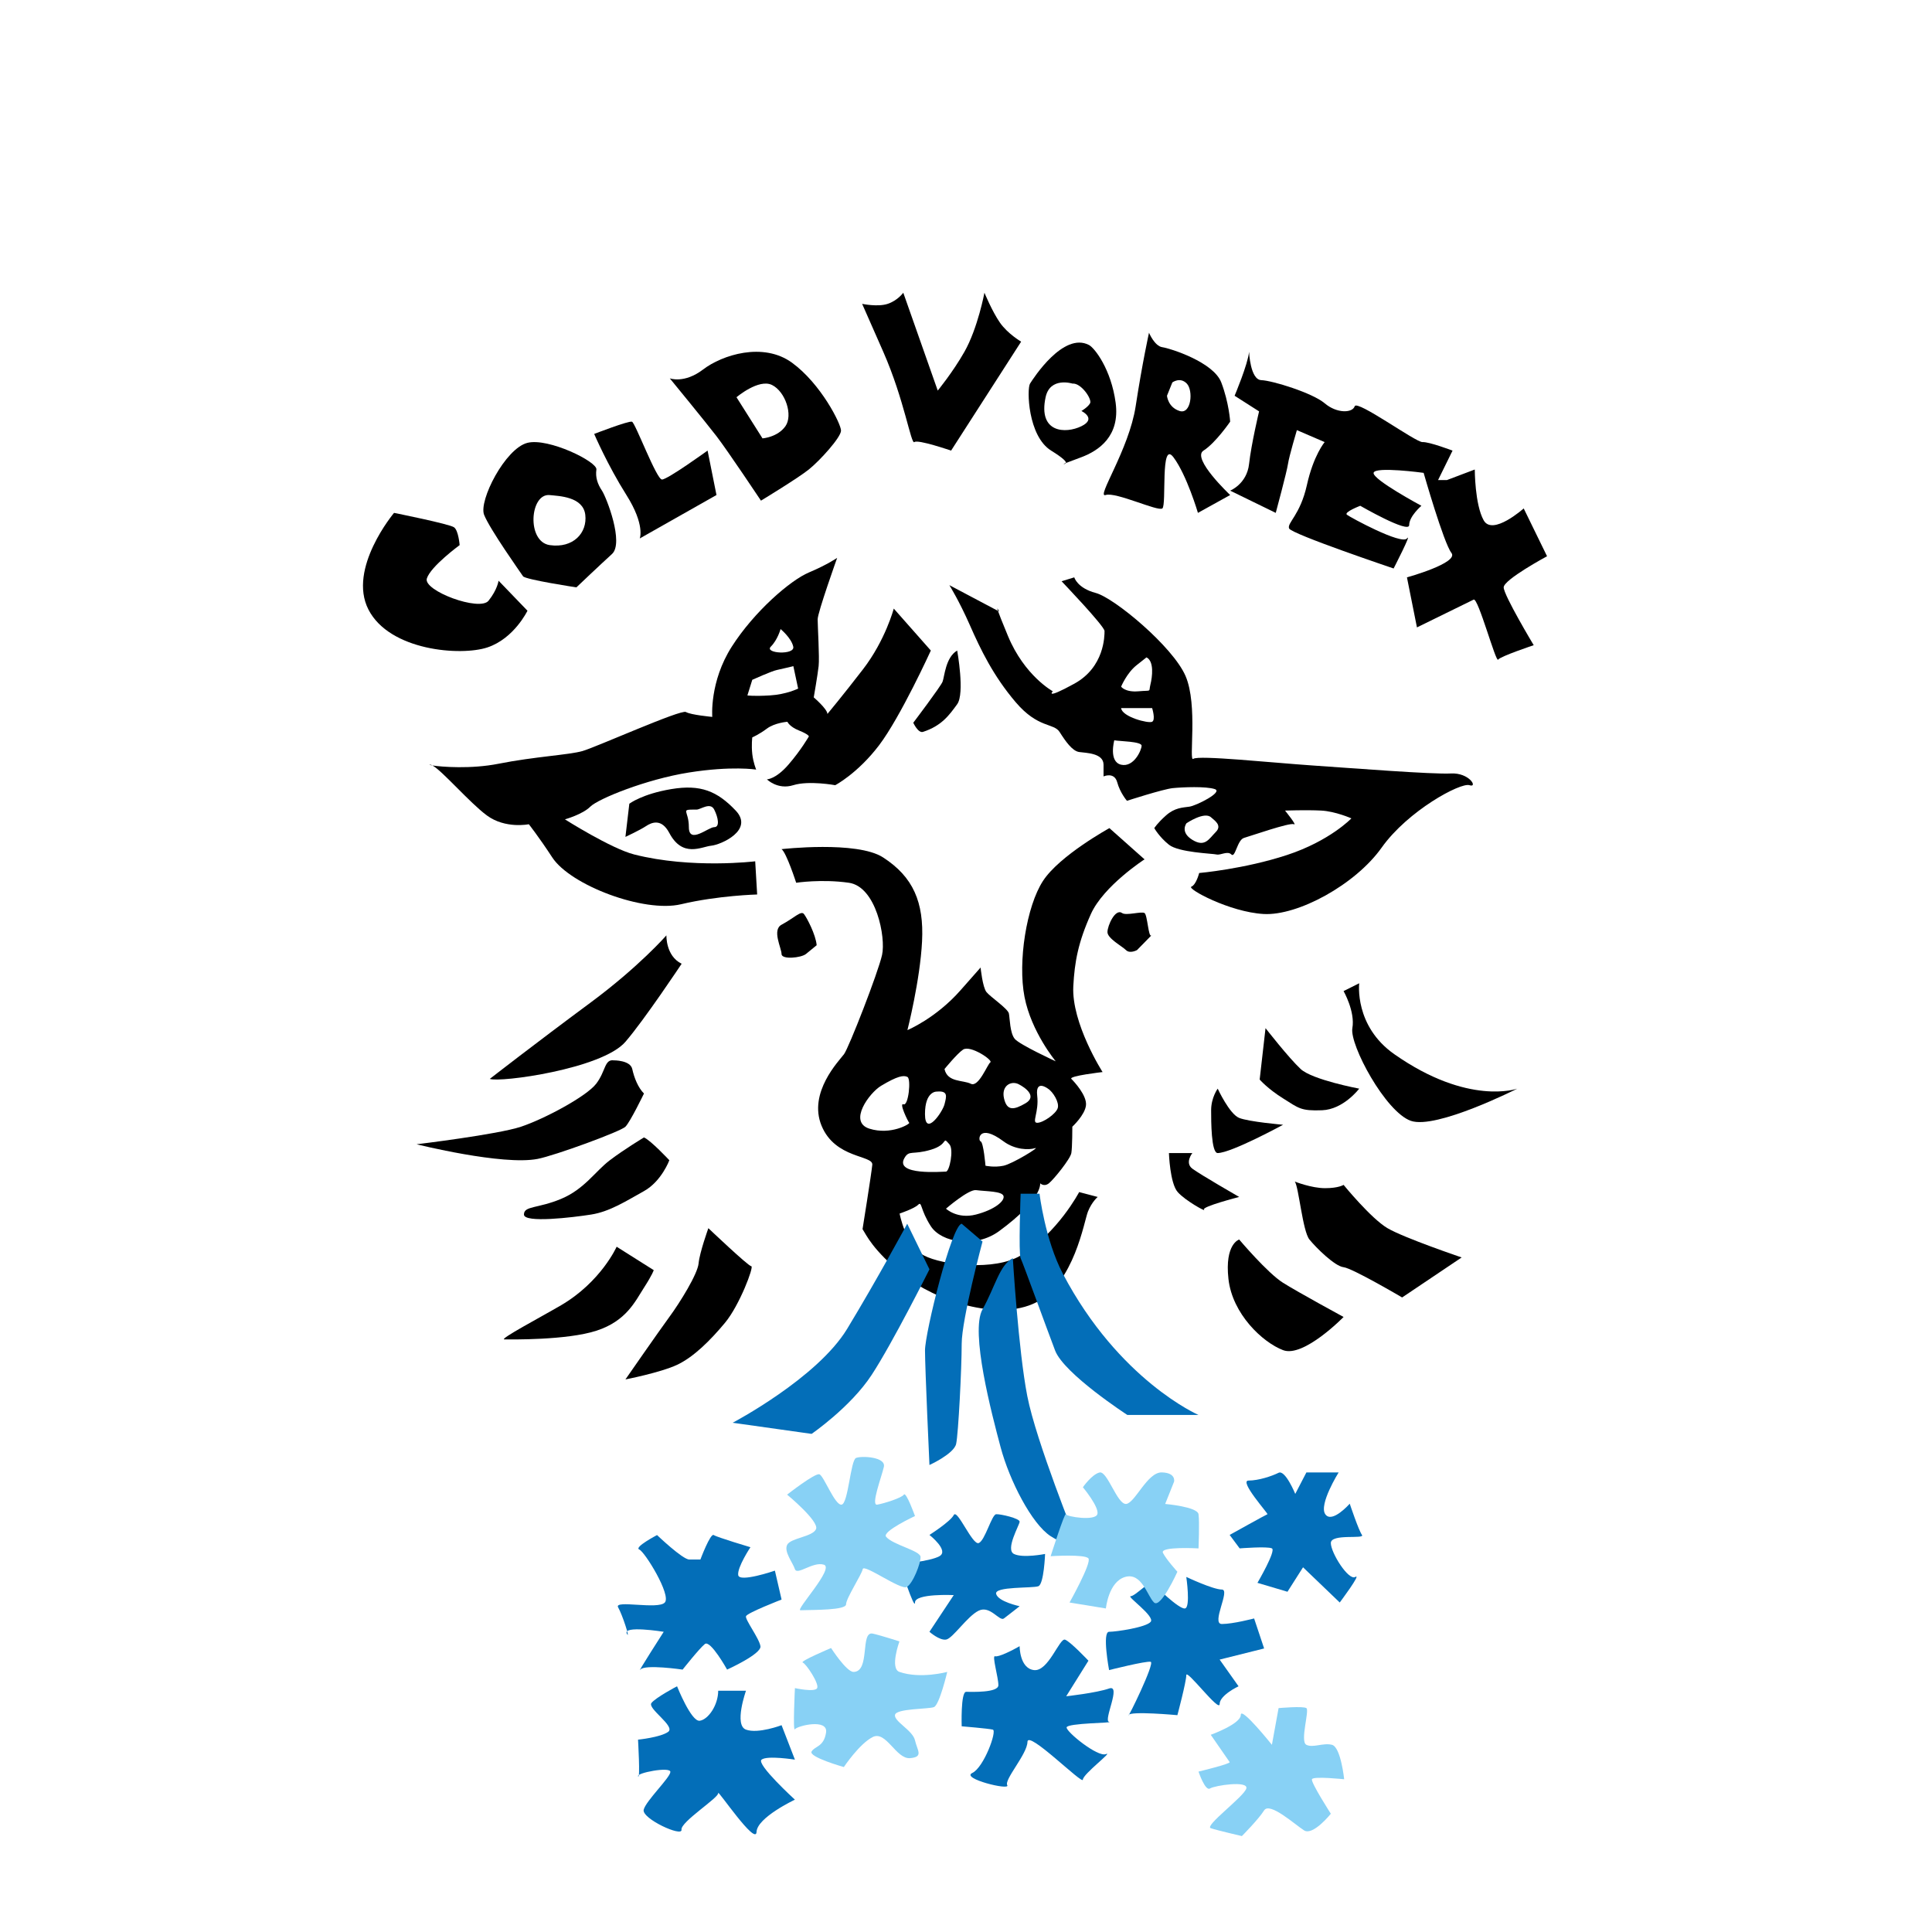 <?xml version="1.0" encoding="utf-8"?>
<svg version="1.1" id="レイヤー_1" xmlns="http://www.w3.org/2000/svg" xmlns:xlink="http://www.w3.org/1999/xlink" x="0px"
	 y="0px" width="200" height="200" viewBox="-30 -50 266 330" enable-background="new 0 0 266.548 290.342"
	 xml:space="preserve">
<g>
	<g>
		<g>
			<path d="M11.863,80.747c-0.145-0.077-0.275-0.131-0.369-0.131C11.223,80.616,11.391,80.674,11.863,80.747z"/>
			<path d="M90.662,53.95c0,0-1.42,5.395-5.258,10.373c-3.508,4.549-6.076,7.627-6.076,7.627c0-0.833-2.334-2.833-2.334-2.833
				s0.668-3.833,0.834-5.333s-0.166-6.833-0.166-8s3.332-10.5,3.332-10.5s-1.666,1.167-4.832,2.5
				c-3.168,1.333-9.334,6.667-13.168,12.667c-3.832,6-3.332,12-3.332,12s-3.668-0.333-4.5-0.833c-0.834-0.5-15.334,6-17.668,6.667
				c-2.332,0.667-8.166,0.942-14.332,2.167c-4.73,0.939-9.742,0.536-11.299,0.297c1.652,0.876,6.387,6.391,9.299,8.536
				c3.166,2.333,7.166,1.5,7.166,1.5s1.719,2.177,4,5.667c3.113,4.762,15.666,9.5,22,8c6.332-1.5,13-1.667,13-1.667l-0.334-5.667
				c0,0-10.832,1.333-20.666-1.167c-3.961-1.007-11.834-6-11.834-6s3-0.833,4.334-2.167c1.332-1.333,9.5-4.667,16.834-5.833
				c7.332-1.167,11.5-0.5,11.5-0.5s-0.5-1.167-0.668-2.667c-0.166-1.5,0-2.833,0-2.833s1.168-0.5,2.5-1.5
				c1.334-1,3.5-1.167,3.5-1.167s0.334,0.833,2,1.5c1.668,0.667,1.668,1,1.668,1s-1.334,2.333-3.5,4.833
				c-2.168,2.5-3.668,2.5-3.668,2.5s1.834,1.833,4.5,1c2.668-0.833,7.168,0,7.168,0s3.832-2,7.5-6.833
				c3.666-4.833,8.832-16.167,8.832-16.167L90.662,53.95z M69.662,60.45c1.166-1.167,1.666-3,1.666-3s1.834,1.5,2.166,3
				C73.828,61.95,68.494,61.616,69.662,60.45z M69.494,68.783c-2.832,0.167-3.832,0-3.832,0l0.832-2.667c0,0,3.334-1.5,4.168-1.667
				c0.832-0.167,2.848-0.667,2.848-0.667l0.818,3.833C74.328,67.616,72.328,68.617,69.494,68.783z"/>
		</g>
		<path d="M101.494,61.116c0,0,1.334,7.334,0,9.167c-1.332,1.833-2.641,3.692-5.832,4.725c-0.834,0.27-1.668-1.558-1.668-1.558
			s4.668-6.167,5-7C99.328,65.616,99.494,62.283,101.494,61.116z"/>
		<g>
			<path d="M108.459,54.342l0.203,0.107C108.662,54.45,108.129,53.385,108.459,54.342z"/>
			<path d="M185.828,82.116c-3.166,0.167-16.834-0.905-23.666-1.369c-6.834-0.464-19.502-1.798-20.334-1.131
				c-0.834,0.667,0.834-9.167-1.334-14.167c-2.166-5-12.166-13.333-15.332-14.167c-3.168-0.833-3.668-2.667-3.668-2.667
				l-2.166,0.667c0,0,7.334,7.667,7.334,8.5s0,6.167-5.168,9c-5.166,2.833-3.666,1.292-3.666,1.292s-4.834-2.626-7.666-9.459
				c-1.037-2.501-1.514-3.722-1.703-4.274l-8.297-4.393c0,0,1.666,2.667,3.5,6.833c1.832,4.167,4,8.667,7.832,13.167
				c3.834,4.5,6.5,3.504,7.5,5.085s2.166,3.248,3.334,3.415c1.166,0.167,4.166,0.167,4.166,2.167s0,2,0,2s1.834-0.833,2.334,1
				s1.666,3.167,1.666,3.167s6.166-2,7.834-2.167c1.666-0.167,5.666-0.333,7.166,0.167s-3.166,2.833-4.332,3
				c-1.168,0.167-2.5,0.167-4,1.5s-2,2.167-2,2.167s0.832,1.5,2.5,2.833c1.666,1.333,7.42,1.5,8.127,1.667
				c0.705,0.167,1.871-0.667,2.539,0c0.666,0.667,1-2.5,2.166-2.833c1.168-0.333,7.834-2.666,8.5-2.333
				c0.668,0.333-1.5-2.333-1.5-2.333s3.621-0.127,6.168,0c2.434,0.122,5.166,1.333,5.166,1.333s-3.668,3.85-11,6.258
				c-7.334,2.408-15,3.075-15,3.075s-0.5,2-1.334,2.333c-0.832,0.333,6.5,4.333,12.334,4.667s15.666-5,20.166-11.333
				s13.5-11.167,15-10.667S188.994,81.949,185.828,82.116z M132.145,63.616c1.684-1.333,1.684-1.333,1.684-1.333
				c1.334,0.667,1,3.333,0.666,4.667c-0.332,1.333,0.334,0.918-2,1.126c-2.332,0.208-3-0.792-3-0.792S130.459,64.949,132.145,63.616
				z M129.494,80.616c-2.166-0.5-1.166-4.167-1.166-4.167c0.834,0.167,4.666,0.181,4.666,0.924S131.662,81.116,129.494,80.616z
				 M134.793,73.283c-0.631,0.333-5.131-0.833-5.299-2.333h5.299C134.793,70.95,135.426,72.95,134.793,73.283z M145.662,92.116
				c-1.168,1.167-1.834,2.667-4,1.333c-2.168-1.333-1-2.833-1-2.833s3.068-2.079,4.209-1
				C145.385,90.103,146.828,90.949,145.662,92.116z"/>
		</g>
		<path d="M63.662,88.45c-3.168-3.333-6-4.5-11-3.667s-7.168,2.5-7.168,2.5l-0.666,5.667c0,0,2.5-1.167,3.5-1.833
			s2.666-1.357,4,1.167c2.27,4.297,5.5,2.333,7.166,2.167C61.162,94.283,66.828,91.783,63.662,88.45z M59.994,91.283
			c-1,0-4.332,3-4.332,0s-1.668-3,1.332-3c0.668,0,2.334-1.333,3,0C60.662,89.616,60.994,91.283,59.994,91.283z"/>
		<path d="M133.494,96.783l-6-5.333c0,0-8.5,4.667-11.332,9c-2.834,4.333-4.334,13.833-3.168,19.833c1.168,6,5.334,11,5.334,11
			s-6.166-2.833-7-3.833s-0.834-3.5-1-4.333c-0.168-0.833-3.166-2.833-3.834-3.667c-0.666-0.833-1-4.167-1-4.167
			s0.834-1-3.406,3.833s-9.094,6.833-9.094,6.833s2.168-8.5,2.5-15.167c0.334-6.667-1.5-11-6.666-14.333
			c-4.457-2.876-17.334-1.409-17.334-1.409c0.834,0.591,2.5,5.742,2.5,5.742s4.334-0.667,9,0c4.668,0.667,6.334,9.333,5.668,12.333
			c-0.668,3-5.668,15.833-6.5,16.951c-0.834,1.117-6.168,6.549-3.834,12.216c2.332,5.667,8.834,5,8.666,6.667
			c-0.166,1.667-1.666,11-1.666,11c0.666,1,1.666,3.5,7,7.833c5.332,4.333,16.166,8,22.666,4.667c6.5-3.333,8.168-13.833,8.834-15.5
			s1.666-2.5,1.666-2.5l-3.166-0.833c0,0-3.666,7-10,10.833c-4.404,2.666-13.334,1.667-16.5,0c-3.168-1.667-4.166-7.167-4.166-7.167
			s2.5-0.833,3.166-1.5s0.334,0.833,2.166,3.667c1.834,2.833,7.658,3.773,11.668,0.833c7.5-5.5,7-8.167,7-8.167s0.666,0.667,1.5,0
			c0.832-0.667,3.666-4.167,3.832-5.167c0.168-1,0.168-4.5,0.168-4.5s2.166-2,2.332-3.667c0.168-1.667-2-4-2.5-4.5
			s5.334-1.167,5.334-1.167s-5.334-8.333-5-14.667c0.219-4.161,0.834-7.5,3-12.319S133.494,96.783,133.494,96.783z M111.994,135.191
			c1.211,0.617,3.168,2.092,1.168,3.259s-3.168,1.333-3.668-0.833S110.709,134.535,111.994,135.191z M102.494,129.283
			c1.256-0.837,5.168,1.833,4.668,2.167s-2.002,4.333-3.334,3.667c-1.334-0.667-4-0.206-4.5-2.52
			C99.328,132.597,101.494,129.95,102.494,129.283z M98.041,136.45c1.953-0.167,1.619,0.851,1.287,2.175
			c-0.334,1.325-3.334,5.658-3.334,1.658S98.041,136.45,98.041,136.45z M86.494,142.783c-3.666-1.167,0.02-6.13,2-7.317
			c2.785-1.668,3.834-1.85,4.5-1.517c0.668,0.333,0.166,5.017-0.666,4.675c-0.834-0.342,0.783,2.992,0.975,3.158
			S90.162,143.95,86.494,142.783z M92.494,147.783c0.816-1.398,1.334-0.463,4.5-1.398c3.168-0.935,1.834-2.435,3.168-0.935
			c0.797,0.898,0.008,4.667-0.58,4.667S90.713,150.836,92.494,147.783z M104.711,157.45c-3.217,0.833-5.129-1-5.129-1
			s3.846-3.33,5.129-3.167c1.801,0.229,4.439,0.167,4.695,1S107.928,156.616,104.711,157.45z M109.406,149.116
			c-1.578,0.333-3.078,0-3.078,0s-0.334-4-0.834-4.167s-0.344-3.167,3.912,0c1.955,1.456,4.33,1.5,5.377,1.167
			C115.828,145.783,110.984,148.783,109.406,149.116z M118.662,139.295c-0.334,0.988-2.5,2.488-3.5,2.488s0.332-1.788,0-4.644
			c-0.334-2.856,1.832-1.189,1.832-1.189C117.828,136.45,118.994,138.308,118.662,139.295z"/>
		<path d="M71.494,107.95c2.236-1.203,3.334-2.471,3.834-1.819s2,3.485,2.166,5.319c0,0-1,0.833-1.832,1.5
			c-0.834,0.667-4.168,1-4.168,0S69.824,108.849,71.494,107.95z"/>
		<path d="M129.662,105.954c0.691,0.492,3.332-0.33,3.832,0s0.668,4.297,1.168,3.813s-2.453,2.516-2.453,2.516s-1.215,0.667-1.881,0
			s-3.166-1.982-3.166-3.075S128.494,105.124,129.662,105.954z"/>
		<path d="M51.828,109.767c0,0-0.131,3.516,2.602,4.849c0,0-6.336,9.541-9.602,13.333c-4,4.647-21.5,7-23.166,6.333
			c0,0,7.705-5.999,17.166-13C47.162,115.116,51.828,109.767,51.828,109.767z"/>
		<path d="M42.828,131.116c0,0,2.834-0.039,3.166,1.48c0.334,1.52,1,3.187,2,4.187c0,0-2.334,4.833-3.166,5.667
			c-0.834,0.833-12.051,4.927-15,5.5c-6,1.167-20.667-2.5-20.667-2.5s13.833-1.667,17.833-3s11.166-5.167,12.834-7.333
			C41.494,132.95,41.219,130.905,42.828,131.116z"/>
		<path d="M47.994,144.283c1.168,0.5,4.334,3.896,4.334,3.896s-1.334,3.604-4.334,5.271s-5.832,3.5-9,4c-3.166,0.5-11.5,1.5-11.5,0
			s2.334-1,6.334-2.667s5.834-4.709,8.334-6.604S47.994,144.283,47.994,144.283z"/>
		<path d="M43.328,162.95l6.334,4c0,0-0.168,0.667-1.668,3c-1.5,2.333-3,5.667-8.082,7.333c-5.084,1.667-14.75,1.5-15.75,1.5
			s6.207-3.809,9.666-5.833C40.662,168.95,43.328,162.95,43.328,162.95z"/>
		<path d="M58.994,159.783c0,0,6.834,6.5,7.334,6.5s-2,6.667-4.5,9.667s-5.334,5.833-8.166,7.167c-2.834,1.333-8.834,2.5-8.834,2.5
			s5.666-8.167,7.5-10.667s4.832-7.333,5-9.167C57.494,163.95,58.994,159.783,58.994,159.783z"/>
		<path d="M137.662,146.95h4c0,0-1.334,1.667,0,2.667c1.332,1,8,4.833,8,4.833s-6.5,1.667-6,2.167s-3.168-1.5-4.5-3
			C137.828,152.116,137.662,146.95,137.662,146.95z"/>
		<path d="M145.994,135.95c0,0,2,4.333,3.668,5c1.666,0.667,7.5,1.167,7.5,1.167s-8.811,4.801-11.168,4.833
			c-1.123,0.016-1.123-5.5-1.123-7.31C144.871,137.463,145.994,135.95,145.994,135.95z"/>
		<path d="M154.162,125.616c0,0,4,5.127,6,6.98s10,3.353,10,3.353s-2.668,3.547-6.334,3.69s-4-0.357-6.666-2.024
			c-2.668-1.667-4-3.222-4-3.222L154.162,125.616z"/>
		<path d="M170.162,117.95c0,0-0.877,7.295,6,12.117c12.666,8.883,21,5.883,21,5.883s-13.834,7-18.168,5.5
			c-4.332-1.5-10.5-13-10-15.833s-1.5-6.333-1.5-6.333L170.162,117.95z"/>
		<path d="M159.162,151.822c0,0,2.832,1.127,5.166,1.127s3.166-0.564,3.166-0.564s4.668,5.731,7.5,7.397
			c2.834,1.667,12.668,5,12.668,5l-10.168,6.833c0,0-8.5-5-10-5.167s-4.666-3.294-5.832-4.73
			C160.494,160.283,159.828,152.695,159.162,151.822z"/>
		<path d="M149.662,161.719c0,0,4.832,5.73,7.5,7.397c2.666,1.667,10.332,5.833,10.332,5.833s-6.832,6.999-10.332,5.667
			c-3.5-1.334-8.668-6.167-9.334-12.167S149.662,161.719,149.662,161.719z"/>
	</g>
	<g>
		<g>
			<path fill="#036EB8" d="M92.959,159.022l3.798,7.787c0,0-6.267,12.534-9.876,18.042c-3.607,5.508-10.255,10.066-10.255,10.066
				l-13.484-1.9c0,0,14.435-7.596,19.562-16.047C87.83,168.518,92.959,159.022,92.959,159.022z"/>
			<path fill="#036EB8" d="M102.264,159.022l3.559,3.039c0,0-3.559,13.294-3.559,17.472c0,4.179-0.568,15.385-0.949,17.094
				c-0.379,1.709-4.558,3.607-4.558,3.607s-0.76-16.522-0.76-19.561C95.997,177.634,100.555,159.212,102.264,159.022z"/>
			<path fill="#036EB8" d="M111,164.91c0,0,0.949,15.764,2.469,23.551c1.52,7.785,8.357,24.688,8.357,24.688s-1.141,1.33-4.369-0.76
				c-3.229-2.088-7.025-9.496-8.545-15.193s-5.229-19.75-3.09-23.549C107.962,169.847,108.722,166.049,111,164.91z"/>
			<path fill="#036EB8" d="M115.559,153.895c0,0,0.939,7.878,3.988,13.674c9.591,18.231,23.17,24.118,23.17,24.118h-12.154
				c0,0-10.826-7.025-12.346-11.014s-5.507-15.004-5.887-15.764s0-11.015,0-11.015H115.559z"/>
			<path fill="#036EB8" d="M50.228,212.199c0,0,4.368,4.178,5.507,4.178c1.141,0,1.9,0,1.9,0s1.709-4.557,2.278-4.178
				c0.569,0.381,6.268,2.078,6.268,2.078s-2.279,3.43-2.089,4.76c0.189,1.328,6.267-0.76,6.267-0.76l1.14,4.938
				c0,0-5.887,2.277-6.077,2.848s2.278,3.799,2.469,5.129c0.19,1.328-5.697,3.988-5.697,3.988s-2.849-5.129-3.798-4.369
				c-0.95,0.76-3.799,4.369-3.799,4.369s-6.457-0.949-7.217,0s3.988-6.457,3.988-6.457s-7.195-1.164-6.268,0.379
				c0.57,0.949-0.76-3.229-1.52-4.559c-0.76-1.328,6.838,0.443,7.977-0.822c1.14-1.266-3.418-8.672-4.367-9.053
				C46.239,214.289,50.228,212.199,50.228,212.199z"/>
			<path fill="#036EB8" d="M96.757,212.177c0,0,3.559-2.258,4.153-3.396c0.595-1.141,3.186,5.201,4.264,4.785
				c1.078-0.418,2.219-4.871,2.979-4.924c0.76-0.051,4.029,0.709,4.009,1.277c-0.021,0.57-2.49,4.748-0.971,5.508s5.317,0,5.317,0
				s-0.189,5.127-1.139,5.508c-0.95,0.379-7.598,0-7.217,1.33c0.379,1.328,4.009,2.088,4.009,2.088s-1.921,1.52-2.681,2.09
				c-0.759,0.57-2.347-2.279-4.307-1.33s-4.43,4.748-5.568,4.938c-1.139,0.191-2.849-1.328-2.849-1.328l4.153-6.268
				c0,0-6.622-0.318-6.622,1.266c0,1.582-2.659-6.584-2.659-6.584s5.129-0.379,6.838-1.328
				C100.176,214.857,96.757,212.177,96.757,212.177z"/>
			<path fill="#036EB8" d="M148.034,212.177c0,0,6.267-3.488,6.457-3.537s-4.938-5.748-3.229-5.748s3.987-0.76,5.128-1.328
				c1.139-0.57,2.849,3.607,2.849,3.607l1.899-3.662h5.507c0,0-3.419,5.471-2.278,7.131c1.139,1.66,4.178-1.797,4.178-1.797
				s1.52,4.551,2.089,5.334c0.569,0.781-5.317-0.283-5.317,1.389s3.039,6.484,4.178,5.787c1.14-0.697-2.658,4.367-2.658,4.367
				l-6.268-6.014l-2.658,4.178l-5.129-1.52c0,0,3.229-5.508,2.47-5.887c-0.76-0.381-5.508,0-5.508,0L148.034,212.177z"/>
			<path fill="#036EB8" d="M140.627,219.353c0,0,4.559,2.152,6.078,2.152s-1.9,5.887,0,5.887c1.898,0,5.507-0.949,5.507-0.949
				l1.71,5.127l-7.598,1.9l3.229,4.557c0,0-3.229,1.521-3.229,3.039c0,1.52-5.697-6.078-5.697-4.938c0,1.139-1.52,6.836-1.52,6.836
				s-8.166-0.76-8.355,0s4.557-8.924,3.798-9.115c-0.759-0.189-7.11,1.414-7.11,1.414s-1.225-6.541,0-6.541
				c1.223,0,6.351-0.76,7.11-1.709c0.76-0.951-4.179-4.369-3.419-4.369s3.419-2.848,3.799-2.279c0.38,0.57,4.5,4.559,5.479,4.369
				C141.387,224.542,140.627,219.353,140.627,219.353z"/>
			<path fill="#036EB8" d="M112.161,231.181c0,0-0.021,3.785,2.448,4.082c2.469,0.295,4.368-5.559,5.317-5.195
				s3.987,3.592,3.987,3.592l-3.798,6.076c0,0,5.149-0.568,7.323-1.328c2.173-0.76-1.034,5.506,0,5.697
				c1.033,0.189-7.183,0.191-7.253,0.949c-0.07,0.76,5.321,5.129,6.708,4.559c1.389-0.57-3.93,3.418-3.93,4.367
				s-9.434-8.545-9.465-6.457c-0.031,2.09-4.02,6.457-3.449,7.406c0.57,0.951-7.977-1.139-5.982-2.088s4.273-7.219,3.514-7.408
				s-5.318-0.568-5.318-0.568s-0.189-5.889,0.76-5.889c0.95,0,5.508,0.191,5.508-1.139s-1.139-5.129-0.569-4.938
				C108.531,233.089,110.854,231.931,112.161,231.181z"/>
			<path fill="#036EB8" d="M60.673,238.787h4.748c0,0-2.089,5.887,0,6.646s6.077-0.758,6.077-0.758l2.279,5.887
				c0,0-4.748-0.76-5.697,0c-0.95,0.76,5.697,6.836,5.697,6.836s-6.458,3.039-6.553,5.508s-6.742-7.406-6.552-6.646
				s-6.457,4.938-6.267,6.268c0.189,1.328-6.838-1.898-6.457-3.418c0.379-1.52,4.557-5.51,4.557-6.459s-5.887,0.189-5.507,0.76
				s-0.018-6.266-0.018-6.266s3.815-0.381,5.146-1.33c1.329-0.949-3.609-3.988-2.85-4.938s4.369-2.85,4.369-2.85
				s2.415,6.078,3.866,5.889C58.964,243.724,60.673,241.255,60.673,238.787z"/>
		</g>
		<g>
			<path fill="#88D1F5" d="M72.447,205.294c0,0,4.748-3.717,5.508-3.473s2.658,5.371,3.799,5.182
				c1.139-0.191,1.52-7.598,2.469-7.977c0.949-0.381,5.127-0.189,4.748,1.52c-0.381,1.709-2.279,6.656-1.141,6.461
				c1.141-0.195,4.179-1.143,4.559-1.713s1.899,3.656,1.899,3.656s-5.673,2.641-4.938,3.537c1.141,1.389,5.835,2.369,5.888,3.441
				s-1.323,4.598-2.37,5.146c-1.049,0.551-7.315-4.008-7.506-3.059c-0.189,0.951-2.848,5-2.848,6.014s-5.439,0.941-7.787,1.014
				c-0.949,0.029,5.887-7.217,3.988-7.787c-1.898-0.568-4.559,1.898-4.938,0.76c-0.38-1.139-1.899-2.963-1.33-4.141
				c0.57-1.176,4.368-1.367,4.938-2.695C77.955,209.851,72.447,205.294,72.447,205.294z"/>
			<path fill="#88D1F5" d="M122.965,204.033c0,0,1.52-2.197,2.85-2.523c1.329-0.326,3.039,5.561,4.558,5.371
				s3.608-5.449,6.077-5.383s2.089,1.586,2.089,1.586l-1.519,3.803c0,0,5.507,0.473,5.697,1.754c0.189,1.279,0,5.838,0,5.838
				s-6.647-0.381-6.078,0.76c0.57,1.139,2.469,3.229,2.469,3.229s-2.849,6.328-3.988,5.254c-1.139-1.076-2.088-5.189-4.938-4.367
				c-2.849,0.822-3.287,5.381-3.287,5.381l-6.209-1.014c0,0,3.799-6.773,3.229-7.533c-0.568-0.76-6.457-0.379-6.457-0.379
				s2.436-7.604,2.602-7.168c0.168,0.436,4.996,1.188,5.375,0C125.814,207.451,122.965,204.033,122.965,204.033z"/>
			<path fill="#88D1F5" d="M144.806,246.316c0,0,5.128-1.848,5.128-3.393s5.317,5.102,5.317,5.102l1.14-6.268
				c0,0,4.178-0.379,4.748,0c0.569,0.379-1.141,5.697,0,6.268c1.139,0.57,2.849-0.381,4.367,0c1.52,0.379,2.09,5.887,2.09,5.887
				s-5.318-0.568-5.508,0c-0.189,0.57,3.229,5.889,3.229,5.889s-3.039,3.799-4.559,2.848c-1.519-0.949-5.887-4.938-6.836-3.418
				c-0.95,1.52-3.799,4.385-3.799,4.385s-4.178-0.967-5.317-1.346c-1.14-0.381,5.697-5.404,6.077-6.785
				c0.38-1.383-5.383-0.518-6.205,0s-1.961-2.881-1.961-2.881s5.508-1.334,5.317-1.627S144.806,246.316,144.806,246.316z"/>
			<path fill="#88D1F5" d="M87.071,229.033c1.3,0.281,4.558,1.33,4.558,1.33s-1.68,4.633,0,5.211c3.609,1.246,8.166,0,8.166,0
				s-1.328,5.658-2.278,6.016s-6.457,0.221-6.647,1.334c-0.189,1.113,3.039,2.631,3.419,4.342c0.38,1.709,1.52,2.85-0.854,3.039
				s-4.083-4.748-6.362-3.609c-2.279,1.141-4.938,5.129-4.938,5.129s-6.076-1.711-5.507-2.66s2.089-0.76,2.469-3.229
				s-4.938-1.139-5.317-0.568c-0.38,0.568,0-7.027,0-7.027s3.418,0.76,3.798,0s-1.899-4.18-2.469-4.369s4.843-2.479,4.843-2.479
				s2.627,4.082,3.831,4.082C86.701,235.574,84.882,228.56,87.071,229.033z"/>
		</g>
	</g>
	<g>
		<g>
			<path d="M21.448,52.606c-1.519,1.899-11.205-1.709-10.54-3.798c0.664-2.089,5.602-5.697,5.602-5.697s-0.189-2.469-0.949-3.039
				S5.305,37.604,5.305,37.604s-7.977,9.496-4.367,16.522c3.607,7.027,15.763,7.977,20.32,6.457c4.559-1.52,6.838-6.267,6.838-6.267
				l-4.938-5.128C23.157,49.188,22.967,50.708,21.448,52.606z"/>
			<path d="M39.869,30.197c0.189-1.329-8.197-5.453-11.773-4.558c-3.799,0.95-8.357,9.875-7.407,12.297s6.267,9.923,6.647,10.493
				c0.379,0.57,9.115,1.899,9.115,1.899s3.988-3.798,6.078-5.697c2.089-1.899-0.95-9.686-1.71-10.825S39.68,31.526,39.869,30.197z
				 M31.906,43.111c-4.001-0.57-3.408-8.903,0-8.546c1.545,0.162,5.685,0.254,6.064,3.356S35.906,43.681,31.906,43.111z"/>
			<path d="M51.074,31.906c-0.949,0-4.557-9.686-5.127-9.875s-6.457,2.089-6.457,2.089s2.279,5.318,5.508,10.434
				s2.278,7.418,2.278,7.418l13.104-7.418l-1.52-7.591C58.861,26.962,52.024,31.906,51.074,31.906z"/>
			<path d="M73.295,11.965c-4.938-3.608-11.965-1.33-15.193,1.139s-5.697,1.52-5.697,1.52s6.077,7.407,7.977,9.875
				s7.597,11.015,7.597,11.015s6.267-3.798,8.166-5.317s5.508-5.508,5.508-6.647S78.232,15.573,73.295,11.965z M72.155,22.801
				c-1.329,1.888-3.913,2.078-3.913,2.078l-4.443-7.027c0,0,3.799-3.228,6.078-2.089C72.155,16.902,73.484,20.914,72.155,22.801z"/>
		</g>
		<g>
			<path d="M108.809,5.128C107.479,3.229,106.15,0,106.15,0s-1.14,6.077-3.418,10.089c-1.99,3.504-4.559,6.624-4.559,6.624L92.287,0
				c0,0-0.95,1.33-2.659,1.899s-4.368,0-4.368,0s0,0,3.608,8.189s4.747,15.93,5.317,15.424s6.268,1.456,6.268,1.456l11.965-18.612
				C112.418,8.356,110.139,7.027,108.809,5.128z"/>
			<path d="M120.078,29.081c-0.439,0.165-0.443,0.167-0.443,0.167S120.04,29.285,120.078,29.081z"/>
			<path d="M128.561,18.802c-0.76-5.697-3.576-9.363-4.559-9.875c-4.367-2.279-9.495,5.697-10.064,6.593
				c-0.57,0.896-0.381,8.979,3.607,11.449c2.133,1.321,2.577,1.877,2.533,2.112c0.398-0.149,1.151-0.432,2.595-0.973
				C125.711,26.968,129.32,24.499,128.561,18.802z M116.596,17.852c0.76-3.542,4.586-2.333,4.586-2.333
				c1.491-0.136,3.391,2.688,3.011,3.365s-1.481,1.315-1.481,1.315s2.697,1.284,0,2.602S115.283,23.97,116.596,17.852z"/>
			<path d="M143.563,26.968c2.089-1.329,4.558-4.949,4.558-4.949s-0.189-3.217-1.519-6.699s-8.736-5.825-10.065-6.015
				c-1.33-0.19-2.279-2.469-2.279-2.469s-1.14,5.128-2.279,12.558c-1.139,7.43-6.836,15.739-5.127,15.158s8.926,2.86,9.686,2.291
				c0.759-0.57-0.38-11.775,1.898-8.736c2.279,3.039,4.179,9.496,4.179,9.496l5.507-3.05
				C148.121,34.553,141.475,28.297,143.563,26.968z M139.481,20.199c-1.995-0.638-2.153-2.6-2.153-2.6l0.918-2.279
				c0,0,1.332-0.994,2.471,0.199C141.854,16.712,141.477,20.837,139.481,20.199z"/>
			<path d="M202.248,45.01l-3.988-8.166c0,0-5.318,4.748-6.838,2.027s-1.519-8.674-1.519-8.674l-4.748,1.798h-1.52l2.47-5.027
				c0,0-3.988-1.52-5.129-1.456c-1.139,0.064-11.205-7.281-11.584-6.118c-0.381,1.163-3.039,1.262-5.128-0.511
				s-8.927-3.881-10.825-3.952s-2.09-4.843-2.09-4.843c-0.189,2.112-2.469,7.51-2.469,7.51l4.179,2.667c0,0-1.329,5.563-1.71,8.985
				c-0.379,3.422-3.229,4.555-3.229,4.555l7.787,3.798c0,0,1.898-7.027,2.089-8.353s1.52-5.781,1.52-5.781l4.748,2.043
				c0,0-1.899,2.215-3.038,7.343c-1.14,5.128-3.42,6.457-3.039,7.407c0.379,0.95,17.852,6.837,17.852,6.837s3.229-6.267,2.279-5.128
				s-9.686-3.608-10.256-4.051c-0.568-0.442,2.279-1.529,2.279-1.529s8.356,4.821,8.356,3.301s2.089-3.301,2.089-3.301
				s-8.356-4.485-8.166-5.625c0.189-1.14,8.546,0,8.546,0s3.419,11.965,4.748,13.674s-7.597,4.178-7.597,4.178l1.709,8.546
				c0,0,8.926-4.368,9.686-4.748s3.799,10.825,4.178,10.256c0.381-0.569,6.078-2.469,6.078-2.469s-5.128-8.546-5.128-9.875
				S202.248,45.01,202.248,45.01z"/>
		</g>
	</g>
</g>
</svg>
